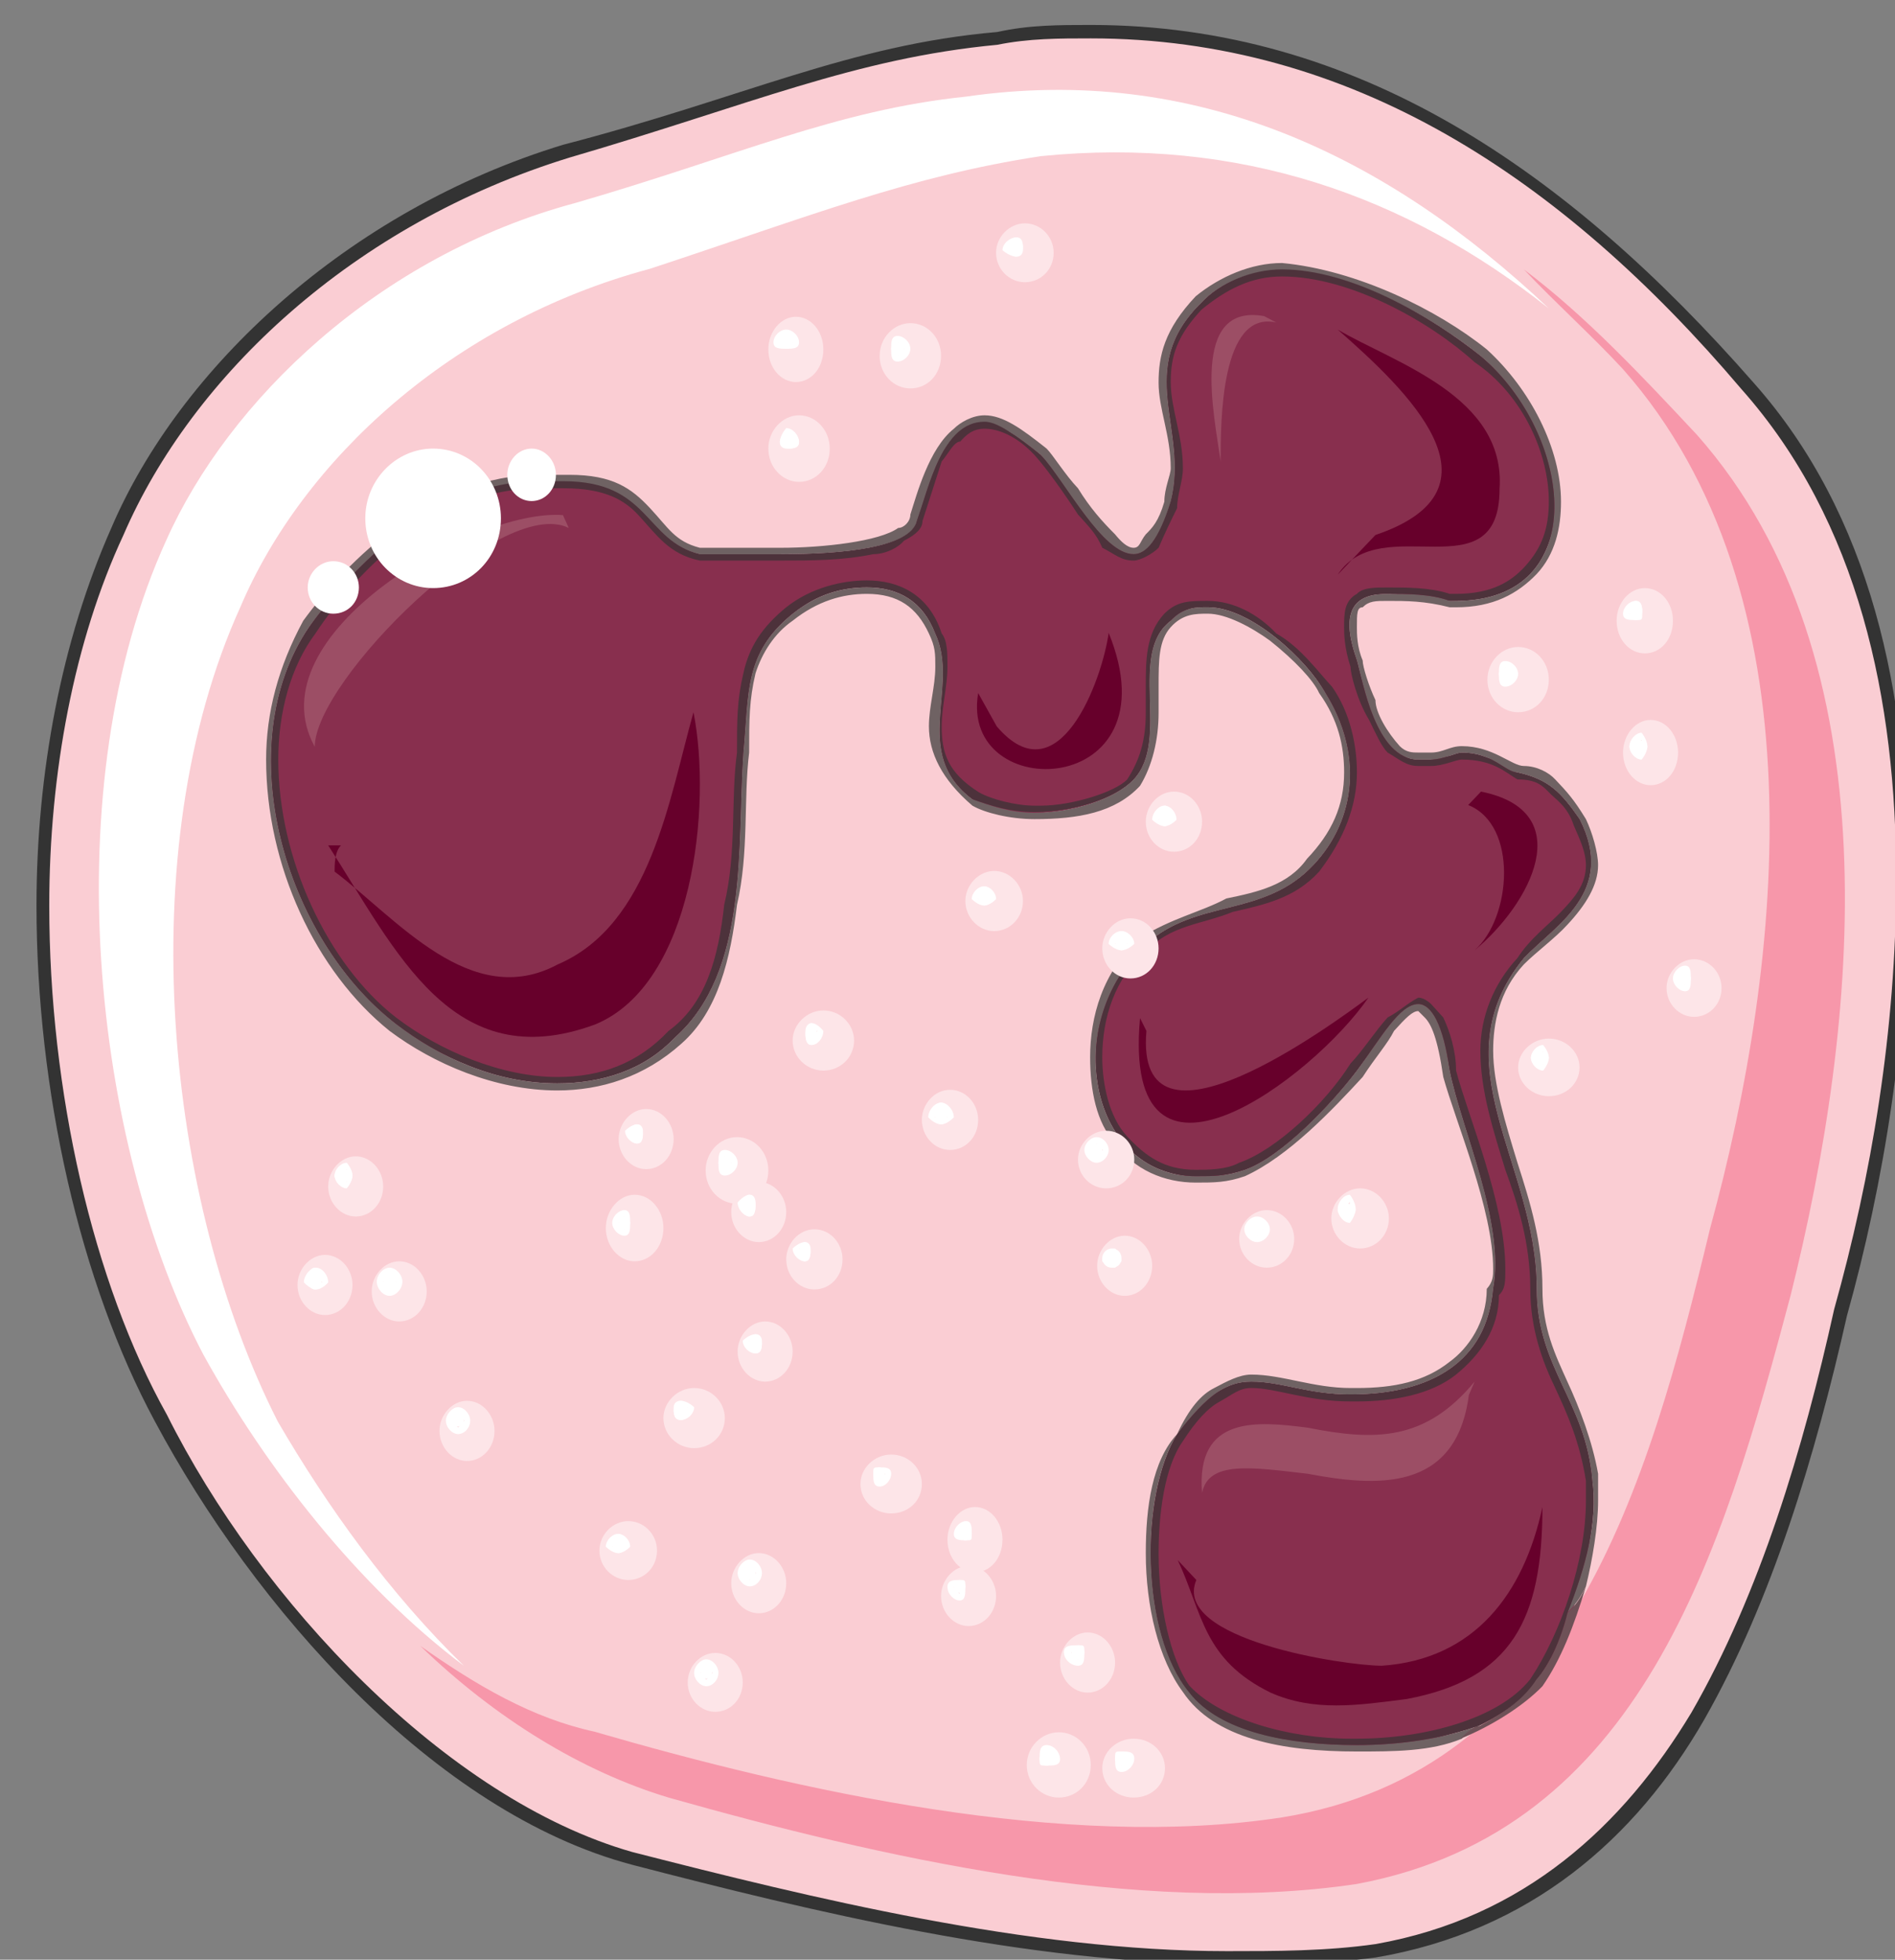 <svg xmlns="http://www.w3.org/2000/svg" version="1.0" viewBox="0 0 118.413 122.419"><rect x="0" y="0" width="118.413" height="122.419" fill="#808080" stroke="none"/><defs><clipPath clipPathUnits="userSpaceOnUse" id="a"><path d="M1.679.96h118.248v122.485H1.68z"/></clipPath></defs><path clip-path="url(#a)" d="M35.618 9.474C22.067 13.592 11.593 23.106 7.356 33.02-.04 49.97 2.319 73.915 10.034 88.786c5.836 11.553 17.43 23.946 29.462 27.264 13.952 3.717 31.74 7.835 46.492 5.796 19.348-3.318 24.785-22.746 29.022-40.096 5.037-18.149 7.356-42.534-5.796-57.805C96.422 9.475 81.31-.04 62.362 2.44c-8.914.839-15.91 3.717-26.744 7.035z" fill="#facdd3" fill-rule="evenodd"/><path d="M17.35 88.786c-6.956-13.672-9.275-35.578-2.32-50.889 3.879-9.114 13.193-17.79 25.585-21.107 10.074-3.318 16.27-5.797 24.426-7.036 12.392-1.24 22.866 2.479 31.74 9.514C86.707 9.754 74.715 3.958 60.363 6.036c-8.115.84-14.31 3.718-24.385 6.636C23.586 15.99 14.271 25.065 10.394 33.74c-6.996 15.31-4.637 37.657 2.318 50.889 3.878 7.035 9.674 14.47 16.27 19.428-4.637-4.517-8.514-9.914-11.633-15.27z" fill="#fff" fill-rule="evenodd"/><path d="M106.056 27.184c-3.478-3.718-6.956-7.436-10.834-10.354 1.96 2.079 4.278 4.157 6.197 6.236 12.392 14.032 10.073 36.778 5.436 53.687-3.877 16.15-8.914 33.9-26.744 36.778-13.551 2.079-30.181-1.639-42.974-5.357-3.877-.84-7.355-2.878-10.873-5.356 4.677 4.517 10.074 7.835 15.51 9.474 13.153 3.718 29.423 7.435 43.015 5.397 17.789-3.318 22.826-20.668 27.103-36.778 4.238-16.95 6.556-39.696-5.836-53.727z" fill="#f797aa" fill-rule="evenodd"/><path d="M34.819 30.102c-6.956-.84-12.792 4.957-15.51 9.074-5.038 7.436-1.52 19.428 5.436 24.825 4.637 3.718 12.792 5.357 17.43.8 4.637-4.118 3.877-11.993 4.277-17.75.36-3.717 0-6.236 3.078-8.714 3.118-2.479 7.356-2.878 8.915 1.239 1.559 3.318-1.56 7.475 2.318 10.354 2.319 1.639 8.115.84 10.074-1.24 2.319-2.478-.4-7.875 2.319-9.914 3.078-2.918 8.115 1.64 9.674 4.558 2.318 3.717 1.959 7.835-.76 10.713-3.118 3.318-7.355 2.079-10.473 4.997-6.197 5.357-2.719 16.95 6.196 14.032 2.318-.8 5.437-4.118 6.996-6.197 3.078-4.117 4.637-6.196 5.796 0 .76 3.718 3.478 9.515 2.718 13.632-.4 4.557-3.877 7.036-8.914 6.636-4.637 0-7.356-2.918-10.834 2.479-2.318 3.717-2.318 12.392.76 16.11 3.878 4.957 17.83 4.557 21.707-.8 2.318-2.918 3.837-8.714 3.478-12.432-.4-4.957-3.478-6.996-3.478-11.993 0-7.835-6.196-14.031-.8-20.667 1.96-2.039 5.797-4.118 3.478-8.675-1.16-1.639-1.919-2.479-3.877-2.878-.76-.44-1.92-1.68-5.397-.84-3.118.84-4.278-4.957-4.637-6.196-1.96-5.397 1.918-4.157 5.796-3.718 8.915 0 8.115-10.353 1.919-15.31-4.237-3.318-13.152-7.876-17.43-3.318-4.237 4.157-.759 7.875-1.918 12.432-2.319 7.435-5.797-.84-8.115-2.918-5.437-4.957-6.996 1.239-7.756 4.157-.4 2.479-9.674 2.479-13.552 2.039-3.477-.8-3.118-4.957-8.914-4.517z" fill="#882f4e" fill-rule="evenodd"/><path d="M73.595 97.46c1.56 3.319 1.56 6.197 5.797 8.276 2.718 1.2 5.397.8 8.515.4 6.556-1.24 8.475-4.957 8.475-11.993-1.16 5.397-4.238 9.514-10.034 9.914-2.319 0-13.152-1.64-11.593-5.357l-1.16-1.24zm-2.358-33.859c-1.16 12.793 10.833 3.718 14.271-1.279-2.278 1.68-14.631 10.794-13.871 2.079zM92.544 49.45c6.156 1.24 3.078 7.036-.4 9.914 2.319-2.039 2.719-7.835-.4-9.074l.8-.84zM83.59 35.898c2.718-4.117 10.113 1.24 10.113-5.357.4-5.796-6.596-7.875-10.114-9.953 4.278 3.757 10.874 9.953 2.359 12.832zm-22.467 7.396c-1.2 7.035 12.392 6.636 8.155-3.758-.4 2.918-3.118 10.394-6.996 5.837zm-40.615 9.514c4.277 6.636 7.755 14.471 16.67 11.193 6.156-2.518 7.315-13.672 6.156-19.508-1.52 5.397-2.679 13.272-8.475 15.75-5.437 2.919-10.074-2.878-13.952-5.796 0-.4 0-1.24.4-1.639z" fill="#67002b" fill-rule="evenodd"/><path d="M35.179 32.18c-5.437-.44-19.389 7.436-15.51 14.472 0-4.118 11.632-15.75 15.87-13.672l-.36-.8zm43.813-12.432c-4.677-.84-3.118 6.196-2.718 9.075 0-2.479 0-9.475 3.478-8.675zm13.152 66.56c-3.078 3.717-6.196 3.717-10.434 2.878-3.118-.4-6.995-.8-6.596 4.077.4-2.038 3.119-1.599 6.596-1.199 4.238.8 9.275 1.2 10.074-4.917l.36-.84z" fill="#9c4e65" fill-rule="evenodd"/><path d="m35.618 9.434-.4-.4C21.668 13.153 11.194 23.067 6.957 32.98 3.839 40.016 2.28 48.29 2.28 56.566c0 11.553 2.718 23.545 7.395 32.22 6.196 11.593 17.43 24.425 29.822 27.703 11.233 2.919 24.785 6.197 37.178 6.197 3.078 0 6.196 0 9.274-.4 9.674-1.64 16.27-7.436 20.547-14.871 4.238-7.436 6.956-16.55 8.915-25.225 2.319-8.275 3.838-17.789 3.838-27.303 0-11.553-2.319-22.707-9.674-30.981C97.98 10.674 84.789 1.559 68.159 1.559c-1.96 0-3.878 0-5.837.44-9.274.8-15.87 4.117-27.103 7.036l.4.4-.4-.4.4.4v.399c11.233-3.278 17.789-6.196 26.703-7.036 1.959-.4 3.878-.4 5.837-.4 16.23 0 29.422 8.675 40.655 21.907 7.356 8.275 9.674 19.428 9.674 30.582 0 9.514-1.559 18.628-3.877 26.903-1.92 8.675-4.638 17.75-8.915 25.185-4.237 7.036-10.434 12.832-19.748 14.471-3.078.44-6.196.44-9.274.44-12.393 0-25.945-3.318-37.178-6.196-11.633-3.318-23.266-15.71-29.062-27.304-4.638-8.275-7.356-20.267-7.356-31.82 0-8.275 1.56-16.55 4.637-23.146 4.278-9.914 14.352-19.428 27.903-23.586v-.4z" fill="#333" fill-rule="evenodd"/><path d="M80.111 16.43c-1.918 0-3.877.84-5.396 2.079-1.96 2.079-2.319 3.718-2.319 5.397 0 1.639.76 3.278.76 5.356 0 .4-.4 1.24-.4 2.079-.36 1.24-.76 1.639-1.16 2.039-.36.44-.36.84-.759.84-.4 0-.8-.4-1.16-.84-.799-.8-1.558-1.64-2.318-2.878-.8-.84-1.559-2.08-1.959-2.479-1.559-1.24-2.718-2.079-3.877-2.079-.76 0-1.52.44-1.92.84-1.558 1.239-2.318 4.117-2.717 5.357 0 .44-.4.839-.76.839-1.16.84-4.677 1.24-7.356 1.24h-5.037c-1.559-.4-1.958-1.24-3.118-2.48-1.159-1.238-2.318-2.078-5.037-2.078H33.66c-6.596 0-11.993 5.397-14.711 9.114-1.56 2.879-2.32 5.757-2.32 8.675 0 6.596 3.08 13.232 7.716 16.95 2.719 2.039 6.596 3.718 10.474 3.718 2.718 0 5.437-.84 7.755-2.919 2.319-2.038 3.078-5.356 3.478-8.674.76-3.278.4-6.596.76-9.514 0-2.04 0-3.279.4-4.957.4-1.24 1.159-2.479 2.318-3.279 1.559-1.239 3.118-1.678 4.637-1.678 1.959 0 3.118.839 3.878 2.478.4.84.4 1.24.4 2.079 0 1.239-.4 2.478-.4 3.718 0 1.639.8 3.317 2.718 4.956.76.44 2.319.84 3.878.84 2.718 0 5.037-.4 6.596-2.079.76-1.239 1.16-2.878 1.16-4.557v-1.639c0-1.639 0-2.878.759-3.718.76-.84 1.559-.84 2.318-.84 1.16 0 2.719.84 3.878 1.68 1.559 1.239 2.718 2.478 3.078 3.278 1.2 1.679 1.56 3.318 1.56 4.957 0 2.078-.76 3.757-2.32 5.396-1.159 1.64-3.078 2.08-5.036 2.479-1.56.84-3.478 1.24-5.397 2.478-2.359 2.08-3.118 4.957-3.118 7.436 0 2.079.4 4.117 1.559 5.357 1.16 1.679 3.078 2.478 5.037 2.478 1.159 0 1.919 0 3.078-.4 2.718-1.239 5.437-4.117 7.355-6.196.8-1.239 1.56-2.079 1.96-2.878.759-.84 1.159-1.24 1.518-1.24l.4.4c.4.4.8 1.24 1.16 3.718.799 2.878 3.117 8.275 3.117 11.993 0 .4 0 .8-.4 1.24 0 2.078-1.159 3.717-2.318 4.556-1.559 1.24-3.478 1.64-5.796 1.64h-.4c-2.319 0-4.278-.84-6.196-.84-.76 0-1.56.44-2.319.84-.8.4-1.559 1.239-2.319 2.878-1.559 1.679-1.958 4.557-1.958 7.435 0 3.318.8 6.636 2.318 8.675 1.959 2.918 6.196 3.718 10.874 3.718 2.318 0 4.637 0 6.556-.8.4-.44.8-.84 1.159-.84-2.319.84-5.037 1.24-7.715 1.24-4.278 0-8.555-.84-10.474-3.318-3.078-3.718-3.078-12.393-.76-16.11 1.92-2.479 3.079-3.278 4.638-3.278 1.918 0 3.478.8 6.196.8 5.037 0 8.515-2.04 8.914-6.597.76-4.157-1.958-9.914-2.718-13.632-.4-2.918-1.16-4.157-1.959-4.157-1.159 0-2.318 2.079-3.837 4.157-1.56 2.04-4.678 5.357-6.996 6.197-1.16.4-1.919.4-3.078.4-6.596 0-8.515-9.515-3.118-14.472 3.118-2.878 7.355-1.639 10.473-4.957 2.719-2.878 3.078-7.035.76-10.753-1.16-2.039-4.637-5.357-7.356-5.357-.76 0-1.559 0-2.318.84-2.719 2.038 0 7.435-2.319 9.913-1.16 1.24-3.878 2.08-6.196 2.08-1.56 0-2.719-.44-3.878-.84-3.877-2.918-.76-7.036-2.318-10.354-.8-2.039-2.319-2.878-4.278-2.878-1.519 0-3.078.4-4.637 1.639-3.078 2.478-2.718 4.957-3.078 8.675-.4 5.796.36 13.671-4.278 17.789-1.918 2.078-4.637 2.878-7.355 2.878-3.878 0-7.356-1.639-10.074-3.718-6.956-5.357-10.474-17.35-5.437-24.785 2.719-3.717 7.756-9.074 14.352-9.074h1.559c5.396 0 5.037 3.718 8.514 4.517h5.037c3.878 0 8.116-.4 8.515-2.039.76-2.078 1.56-6.196 4.238-6.196.8 0 1.959.8 3.518 2.039 1.519 1.679 3.837 6.196 5.796 6.196.76 0 1.56-.8 2.319-3.278 1.159-4.557-2.319-8.275 1.918-12.432 1.16-1.24 3.119-2.04 5.037-2.04 4.278 0 9.315 2.879 12.393 5.358 5.836 4.957 6.996 15.31-1.52 15.31h-.399c-1.16-.44-2.718-.44-3.878-.44-1.918 0-3.078.84-1.918 4.158.36 1.24 1.159 6.196 3.837 6.196h.8c.76 0 1.559-.44 1.919-.44 1.958 0 2.718 1.24 3.478 1.24 1.958.44 2.718 1.239 3.877 2.918 2.319 4.557-1.519 6.596-3.478 8.675-5.396 6.596.8 12.792.8 20.667 0 4.957 3.078 7.036 3.478 11.993.36 2.478-.4 5.357-1.56 8.235.4-.4.76-.8 1.16-1.64.4-1.638.76-3.717.76-5.356v-1.679c-.36-2.039-1.16-4.117-1.92-5.756-.759-1.68-1.558-3.318-1.558-5.797 0-2.918-.76-5.397-1.56-7.875-.759-2.479-1.519-4.957-1.519-6.996 0-1.679.36-3.718 1.92-5.397.799-.799 1.958-1.639 2.718-2.478 1.159-1.24 1.918-2.479 1.918-3.718 0-.8-.36-2.039-.76-2.878-.759-1.24-1.158-1.679-1.918-2.479-.4-.44-1.16-.839-1.959-.839-.76 0-1.919-1.24-3.877-1.24-.76 0-1.16.4-1.92.4h-.799c-.36 0-.76 0-1.159-.4-.76-.839-1.52-2.078-1.52-2.878-.399-.839-.799-2.078-.799-2.478-.36-.84-.36-1.679-.36-2.079 0-.84 0-1.239.36-1.239.4-.4.8-.4 1.56-.4 1.159 0 2.318 0 3.877.4h.4c2.318 0 3.838-.84 5.037-2.079 1.16-1.239 1.519-2.878 1.519-4.517 0-3.318-1.919-7.036-4.637-9.514-3.078-2.479-8.115-4.957-12.793-5.397z" fill="#6f6263" fill-rule="evenodd"/><path d="M99.1 99.1c-.36.84-.76 1.28-1.16 1.679-.4 1.639-1.159 3.318-1.958 4.117-.8 1.24-1.959 2.08-3.518 2.919-.4 0-.8.4-1.2.8 1.96-.8 3.918-2.04 5.118-3.279 1.159-1.679 1.958-3.718 2.718-6.236z" fill="#6e5157" fill-rule="evenodd"/><path d="M70.837 35.019c.4 0 1.16-.4 1.56-.8.359-.84.759-1.679 1.158-2.478 0-.84.36-1.68.36-2.479 0-2.078-.76-3.717-.76-5.396 0-1.64.4-2.879 1.92-4.518 1.559-1.279 3.118-2.078 5.036-2.078 4.278 0 9.315 2.878 12.033 5.356 3.078 2.079 4.637 5.797 4.637 8.675 0 1.679-.4 2.918-1.559 4.158-.76.799-1.919 1.639-4.237 1.639h-.4c-1.16-.4-2.718-.4-3.878-.4-.76 0-1.559 0-1.918.4-.8.44-.8 1.239-.8 2.078 0 .4 0 1.24.4 2.479 0 .4.4 2.078 1.16 3.318.399.8.759 1.639 1.158 2.039.76.44 1.16.839 1.92.839h.799c.76 0 1.559-.4 1.919-.4 1.958 0 2.718.8 3.478 1.24 1.199 0 1.559.4 1.958.799.4.44 1.16.84 1.56 2.079.36.84.759 1.639.759 2.478 0 1.24-.76 2.079-1.56 2.918-.759.8-1.918 1.64-2.717 2.879-1.52 1.639-2.32 3.717-2.32 5.796 0 2.479.8 4.957 1.56 7.436.76 2.078 1.559 4.557 1.559 7.435 0 2.479.76 4.557 1.56 6.196.759 1.64 1.518 3.318 1.918 5.797v1.24c0 3.717-1.56 8.274-3.478 11.152-1.959 2.479-6.596 3.718-10.833 3.718h-.4c-3.878 0-8.155-1.24-10.074-3.318-1.16-1.639-1.919-4.957-1.919-8.235 0-2.478.36-5.397 1.52-7.036.799-1.239 1.558-2.078 2.318-2.478.8-.44 1.2-.84 1.959-.84 1.559 0 3.478.84 6.196.84h.4c2.318 0 4.637-.44 6.196-1.679 1.519-1.24 2.678-2.878 2.678-4.957.4-.4.4-.8.4-1.639 0-4.118-2.319-9.514-3.078-12.393 0-1.239-.4-2.478-.8-3.318-.36-.4-.36-.4-.76-.839 0 0-.399-.4-.799-.4-.76.4-1.159.84-1.919 1.24-.76.839-1.559 2.078-2.318 2.878-1.56 2.478-4.637 5.396-6.956 6.196-.8.44-1.959.44-2.718.44-1.96 0-3.118-.84-4.278-2.079-1.159-1.24-1.559-3.318-1.559-4.957 0-2.479.8-4.957 2.719-6.596 1.559-1.679 3.478-1.679 5.436-2.479 1.92-.44 3.878-.839 5.397-2.518 1.56-2.039 2.359-4.118 2.359-6.196 0-1.64-.4-3.718-1.56-5.357-.799-.84-1.958-2.478-3.477-3.318-1.16-1.24-2.719-2.039-4.278-2.039-1.159 0-1.919 0-2.718.8-1.16 1.239-1.16 2.918-1.16 4.557v1.639c0 1.679-.36 2.918-1.159 4.157-.76.8-3.478 1.64-5.396 1.64h-.4c-1.16 0-2.719-.4-3.478-.84-1.959-1.24-2.319-2.478-2.319-4.117 0-1.24.36-2.479.36-3.718 0-.84 0-1.64-.36-2.079-.8-2.478-2.718-3.318-4.677-3.318-1.519 0-3.478.44-5.037 1.679-1.519 1.24-2.318 2.479-2.678 4.118-.4 1.678-.4 2.918-.4 4.957-.4 2.918 0 6.196-.8 9.514-.36 3.318-1.159 6.196-3.477 7.875-1.92 2.039-4.238 2.878-6.956 2.878-3.478 0-7.356-1.639-10.074-3.718-4.277-3.318-7.356-9.914-7.356-16.11 0-2.918.76-5.796 2.32-7.875 2.717-4.117 7.754-9.074 13.95-9.074h1.56c2.678 0 3.837.799 4.637 1.639 1.16 1.239 1.919 2.478 3.877 2.878h5.037c1.92 0 3.878 0 5.797-.4.76 0 1.559-.4 1.919-.84.8-.4 1.16-.799 1.16-1.239l1.198-3.717c.36-.4.76-1.24 1.16-1.24.36-.4.76-.8 1.519-.8.8 0 1.959.4 3.118 1.64.76.84 1.919 2.478 2.718 3.718.76.839 1.16 1.239 1.52 2.078.799.4 1.159.8 1.958.8m9.274-18.19c-1.918 0-3.877.84-5.037 2.08-4.237 4.157-.759 7.875-1.918 12.392-.76 2.479-1.56 3.318-2.319 3.318-1.959 0-4.277-4.557-5.796-6.196-1.56-1.24-2.719-2.079-3.518-2.079-2.679 0-3.478 4.158-4.238 6.196-.4 1.68-4.637 2.079-8.515 2.079h-5.037c-3.477-.84-3.118-4.557-8.514-4.557h-1.56c-6.595 0-11.632 5.397-14.35 9.114-5.038 7.436-1.52 19.428 5.436 24.785 2.718 2.079 6.196 3.718 10.074 3.718 2.718 0 5.437-.8 7.355-2.878 4.638-4.118 3.878-11.993 4.278-17.79.36-3.717 0-6.196 3.078-8.674 1.559-1.24 3.118-1.64 4.637-1.64 1.959 0 3.478.84 4.278 2.879 1.559 3.318-1.56 7.436 2.318 10.354 1.16.4 2.319.8 3.878.8 2.318 0 5.037-.8 6.196-2.04 2.319-2.478-.4-7.875 2.319-9.914.76-.839 1.559-.839 2.318-.839 2.719 0 6.197 3.318 7.356 5.357 2.318 3.718 1.959 7.875-.76 10.753-3.118 3.318-7.355 2.079-10.473 4.957-5.397 4.957-3.478 14.471 3.118 14.471 1.159 0 1.919 0 3.078-.4 2.318-.839 5.437-4.157 6.996-6.196 1.519-2.078 2.678-4.157 3.837-4.157.8 0 1.56 1.24 1.96 4.157.759 3.718 3.477 9.515 2.717 13.632-.4 4.557-3.877 6.596-8.914 6.596-2.718 0-4.278-.8-6.196-.8-1.56 0-2.719.8-4.638 3.279-2.318 3.757-2.318 12.432.76 16.15 1.919 2.478 6.196 3.278 10.474 3.278 2.678 0 5.396-.4 7.715-1.24 1.559-.799 2.718-1.638 3.518-2.878.76-.84 1.519-2.478 1.919-4.117 1.159-2.918 1.918-5.797 1.559-8.275-.4-4.957-3.478-7.036-3.478-11.993 0-7.875-6.196-14.071-.8-20.667 1.96-2.079 5.797-4.118 3.478-8.675-1.16-1.679-1.919-2.479-3.877-2.918-.76 0-1.52-1.24-3.478-1.24-.36 0-1.16.44-1.92.44h-.799c-2.678 0-3.478-4.957-3.837-6.196-1.16-3.318 0-4.157 1.918-4.157 1.16 0 2.719 0 3.878.44h.4c8.515 0 7.355-10.354 1.519-15.311-3.078-2.479-8.115-5.397-12.393-5.397z" fill="#4d323b" fill-rule="evenodd"/><path d="M22.826 32.38c0-2.398 1.919-4.357 4.238-4.357 2.358 0 4.237 1.959 4.237 4.357 0 2.439-1.879 4.358-4.237 4.358-2.319 0-4.238-1.92-4.238-4.358zm8.874-2.718c0-.88.68-1.639 1.52-1.639s1.519.76 1.519 1.639c0 .92-.68 1.639-1.52 1.639-.839 0-1.518-.72-1.518-1.639zm-12.472 7.036c0-.88.72-1.64 1.6-1.64.919 0 1.598.76 1.598 1.64 0 .92-.68 1.639-1.599 1.639-.88 0-1.599-.72-1.599-1.64z" fill="#fff" fill-rule="evenodd"/><path d="M59.204 96.182c0-1.12.8-2.04 1.72-2.04.958 0 1.718.92 1.718 2.04 0 1.159-.76 2.038-1.719 2.038-.92 0-1.719-.879-1.719-2.038z" fill="#fde5e8" fill-rule="evenodd"/><path d="M59.924 95.822c0-.2.2-.4.4-.4.24 0 .4.2.4.4 0 .24-.16.4-.4.4a.4.4 0 0 1-.4-.4z" fill="#fff" fill-rule="evenodd"/><path d="m60.004 95.822.36-.4v.4h-.76c0 .4.4.4.76.4s.36 0 .36-.4 0-.8-.36-.8-.76.4-.76.8h.4z" fill="#fff" fill-rule="evenodd"/><path d="M67.36 72.436c0-.96.799-1.799 1.758-1.799 1 0 1.759.84 1.759 1.8 0 .998-.76 1.798-1.759 1.798-.96 0-1.759-.8-1.759-1.799z" fill="#fde5e8" fill-rule="evenodd"/><path d="M68.159 71.836c0-.2.16-.4.36-.4.2 0 .36.2.36.4 0 .24-.16.4-.36.4-.2 0-.36-.16-.36-.4z" fill="#fff" fill-rule="evenodd"/><path d="m68.159 71.836.36-.4.4.4-.4.4-.36-.4h-.4c0 .4.4.8.76.8.4 0 .759-.4.759-.8s-.36-.8-.76-.8c-.36 0-.76.4-.76.8h.4z" fill="#fff" fill-rule="evenodd"/><path d="M57.605 69.958c0-1 .8-1.88 1.759-1.88 1 0 1.759.88 1.759 1.88 0 1.039-.76 1.878-1.759 1.878-.96 0-1.759-.839-1.759-1.878z" fill="#fde5e8" fill-rule="evenodd"/><path d="M58.405 69.558c0-.36.2-.68.4-.68.24 0 .4.32.4.68 0 .4-.16.68-.4.68-.2 0-.4-.28-.4-.68z" fill="#fff" fill-rule="evenodd"/><path d="m58.405 69.798.4-.44.4.44h-1.201s.4.44.8.44.799-.44.799-.44c0-.44-.4-.92-.8-.92s-.8.48-.8.92h.4z" fill="#fff" fill-rule="evenodd"/><path d="M68.558 79.072c0-1 .8-1.879 1.72-1.879.959 0 1.718.88 1.718 1.88 0 1.038-.76 1.878-1.719 1.878-.919 0-1.719-.84-1.719-1.879z" fill="#fde5e8" fill-rule="evenodd"/><path d="M68.878 78.592c0-.32.28-.6.6-.6.36 0 .6.28.6.6 0 .36-.24.6-.6.6a.59.59 0 0 1-.6-.6z" fill="#fff" fill-rule="evenodd"/><path d="M68.878 78.792h.4l.4-.4v.4h-.8s.4.4.8.4l.4-.4c0-.4-.4-.8-.4-.8-.4 0-.8.4-.8.8z" fill="#fff" fill-rule="evenodd"/><path d="M58.804 99.7c0-1 .8-1.88 1.72-1.88.959 0 1.718.88 1.718 1.88 0 1.039-.76 1.878-1.719 1.878-.92 0-1.719-.84-1.719-1.878z" fill="#fde5e8" fill-rule="evenodd"/><path d="M59.604 99.1c0-.2.16-.4.36-.4.2 0 .36.2.36.4 0 .24-.16.4-.36.4-.2 0-.36-.16-.36-.4z" fill="#fff" fill-rule="evenodd"/><path d="M59.604 99.14h.36v.44l-.36-.44h-.4c0 .44.4.84.76.84s.36-.4.36-.84c0-.44 0-.44-.36-.44s-.76 0-.76.44h.4z" fill="#fff" fill-rule="evenodd"/><path d="M53.767 92.704c0-1 .88-1.84 1.92-1.84 1.079 0 1.918.84 1.918 1.84 0 1.04-.84 1.839-1.919 1.839-1.04 0-1.919-.8-1.919-1.84z" fill="#fde5e8" fill-rule="evenodd"/><path d="M54.567 92.064c0-.2.16-.4.36-.4.2 0 .36.2.36.4 0 .24-.16.4-.36.4-.2 0-.36-.16-.36-.4z" fill="#fff" fill-rule="evenodd"/><path d="M54.567 92.064h.76l-.36.4v-.4h-.4c0 .4 0 .8.4.8.36 0 .72-.4.72-.8s-.36-.4-.72-.4c-.4 0-.4 0-.4.4z" fill="#fff" fill-rule="evenodd"/><path d="M71.597 51.329c0-1 .8-1.879 1.759-1.879.999 0 1.758.88 1.758 1.879 0 1.04-.76 1.879-1.758 1.879-.96 0-1.76-.84-1.76-1.88z" fill="#fde5e8" fill-rule="evenodd"/><path d="M72.396 50.97c0-.32.2-.64.4-.64.24 0 .4.32.4.64 0 .359-.16.639-.4.639-.2 0-.4-.28-.4-.64z" fill="#fff" fill-rule="evenodd"/><path d="m72.396 51.209.36-.44.4.44h-1.16s.4.4.76.4c.4 0 .76-.4.76-.4 0-.44-.36-.88-.76-.88-.36 0-.76.44-.76.88h.4z" fill="#fff" fill-rule="evenodd"/><path d="M60.323 56.286c0-1 .84-1.879 1.8-1.879.999 0 1.798.88 1.798 1.879 0 1.04-.8 1.879-1.799 1.879-.96 0-1.799-.84-1.799-1.88z" fill="#fde5e8" fill-rule="evenodd"/><path d="M61.123 55.966c0-.32.2-.6.4-.6.24 0 .4.28.4.6 0 .36-.16.6-.4.6-.2 0-.4-.24-.4-.6z" fill="#fff" fill-rule="evenodd"/><path d="m61.123 56.166.36-.4.4.4h-1.161s.4.4.76.4c.4 0 .76-.4.76-.4 0-.4-.36-.8-.76-.8-.36 0-.76.4-.76.8h.4z" fill="#fff" fill-rule="evenodd"/><path d="M68.878 59.244c0-1 .8-1.879 1.76-1.879.999 0 1.758.88 1.758 1.88 0 1.038-.76 1.878-1.759 1.878-.96 0-1.759-.84-1.759-1.879z" fill="#fde5e8" fill-rule="evenodd"/><path d="M69.678 58.764c0-.32.2-.6.4-.6.24 0 .4.28.4.6 0 .36-.16.6-.4.6-.2 0-.4-.24-.4-.6z" fill="#fff" fill-rule="evenodd"/><path d="m69.678 58.964.4-.4.4.4h-1.201s.4.4.8.4.799-.4.799-.4c0-.4-.4-.8-.8-.8s-.799.4-.799.8h.4z" fill="#fff" fill-rule="evenodd"/><path d="M101.419 47.012c0-1.12.8-2.04 1.718-2.04.96 0 1.72.92 1.72 2.04 0 1.159-.76 2.038-1.72 2.038-.919 0-1.718-.88-1.718-2.038z" fill="#fde5e8" fill-rule="evenodd"/><path d="M101.818 46.652c0-.2.28-.4.56-.4.32 0 .56.2.56.4 0 .24-.24.4-.56.4-.28 0-.56-.16-.56-.4z" fill="#fff" fill-rule="evenodd"/><path d="M101.818 46.612h.4l.36-.4v.84l-.36-.44h-.4c0 .44.4.84.76.84 0 0 .36-.4.36-.84 0-.4-.36-.84-.36-.84-.36 0-.76.44-.76.84z" fill="#fff" fill-rule="evenodd"/><path d="M49.53 65c0-.999.88-1.878 1.919-1.878 1.08 0 1.919.88 1.919 1.879 0 1.039-.84 1.878-1.92 1.878-1.039 0-1.918-.839-1.918-1.878z" fill="#fde5e8" fill-rule="evenodd"/><path d="M50.33 64.6c0-.359.16-.679.36-.679.2 0 .36.32.36.68 0 .4-.16.68-.36.68-.2 0-.36-.28-.36-.68z" fill="#fff" fill-rule="evenodd"/><path d="M50.33 64.401h.759l-.36.44v-.44h-.4c0 .44 0 .88.4.88.36 0 .72-.44.72-.88 0 0-.36-.48-.72-.48-.4 0-.4.48-.4.48z" fill="#fff" fill-rule="evenodd"/><path d="M44.093 73.116c0-1.12.88-2.08 1.96-2.08 1.118 0 1.958.96 1.958 2.08 0 1.159-.84 2.078-1.959 2.078-1.08 0-1.959-.919-1.959-2.078z" fill="#fde5e8" fill-rule="evenodd"/><path d="M44.893 72.636c0-.2.2-.4.4-.4.24 0 .4.2.4.4 0 .24-.16.4-.4.4a.4.4 0 0 1-.4-.4z" fill="#fff" fill-rule="evenodd"/><path d="M44.893 72.636h.4v-.4l.4.4-.4.4v-.4h-.4c0 .4 0 .8.4.8s.8-.4.8-.8-.4-.8-.8-.8-.4.4-.4.8z" fill="#fff" fill-rule="evenodd"/><path d="M38.657 71.157c0-1 .8-1.879 1.719-1.879.959 0 1.718.88 1.718 1.879 0 1.04-.76 1.879-1.718 1.879-.92 0-1.72-.84-1.72-1.88z" fill="#fde5e8" fill-rule="evenodd"/><path d="M39.376 70.837c0-.32.2-.6.4-.6.24 0 .4.28.4.6 0 .36-.16.6-.4.6-.2 0-.4-.24-.4-.6z" fill="#fff" fill-rule="evenodd"/><path d="M39.456 70.637h.36v.4l-.36-.4h-.4c0 .4.4.8.76.8s.36-.4.36-.8c0 0 0-.4-.36-.4s-.76.4-.76.4h.4z" fill="#fff" fill-rule="evenodd"/><path d="M37.857 76.714c0-1.12.84-2.08 1.799-2.08 1 0 1.799.96 1.799 2.08 0 1.159-.8 2.078-1.799 2.078-.96 0-1.799-.92-1.799-2.078z" fill="#fde5e8" fill-rule="evenodd"/><path d="M38.657 76.394c0-.2.16-.4.36-.4.2 0 .36.2.36.4 0 .24-.16.4-.36.4-.2 0-.36-.16-.36-.4z" fill="#fff" fill-rule="evenodd"/><path d="m38.657 76.394.36-.4v.8l-.36-.4h-.4c0 .4.4.8.76.8s.36-.4.36-.8 0-.8-.36-.8-.76.4-.76.8h.4z" fill="#fff" fill-rule="evenodd"/><path d="M41.455 88.586c0-1 .88-1.879 1.919-1.879 1.08 0 1.919.88 1.919 1.88 0 1.039-.84 1.878-1.92 1.878-1.039 0-1.918-.84-1.918-1.879z" fill="#fde5e8" fill-rule="evenodd"/><path d="M42.094 88.107c0-.32.2-.6.44-.6.28 0 .44.28.44.6 0 .36-.16.6-.44.6-.24 0-.44-.24-.44-.6z" fill="#fff" fill-rule="evenodd"/><path d="M42.094 87.907h.88l-.44.4v-.4h-.44c0 .4 0 .8.44.8s.84-.4.84-.8c0 0-.4-.4-.84-.4-.44 0-.44.4-.44.4z" fill="#fff" fill-rule="evenodd"/><path d="M46.092 84.429c0-1 .8-1.879 1.719-1.879.96 0 1.719.88 1.719 1.879 0 1.04-.76 1.879-1.719 1.879-.92 0-1.719-.84-1.719-1.88z" fill="#fde5e8" fill-rule="evenodd"/><path d="M46.812 83.95c0-.32.2-.6.4-.6.24 0 .4.28.4.6 0 .359-.16.599-.4.599-.2 0-.4-.24-.4-.6z" fill="#fff" fill-rule="evenodd"/><path d="M46.812 83.75h.4v.399l-.4-.4h-.4c0 .4.4.8.8.8s.4-.4.4-.8c0 0 0-.4-.4-.4s-.8.4-.8.4h.4z" fill="#fff" fill-rule="evenodd"/><path d="M49.13 78.672c0-1 .8-1.879 1.76-1.879.999 0 1.758.88 1.758 1.88 0 1.039-.76 1.878-1.759 1.878-.96 0-1.759-.84-1.759-1.879z" fill="#fde5e8" fill-rule="evenodd"/><path d="M49.93 78.193c0-.32.16-.6.36-.6.2 0 .36.28.36.6 0 .36-.16.6-.36.6-.2 0-.36-.24-.36-.6z" fill="#fff" fill-rule="evenodd"/><path d="M49.93 77.993h.36v.4l-.36-.4h-.4c0 .4.4.8.76.8s.36-.4.36-.8c0 0 0-.4-.36-.4s-.76.4-.76.4h.4z" fill="#fff" fill-rule="evenodd"/><path d="M45.692 75.714c0-1 .8-1.879 1.72-1.879.959 0 1.718.88 1.718 1.88 0 1.038-.76 1.878-1.719 1.878-.92 0-1.719-.84-1.719-1.879z" fill="#fde5e8" fill-rule="evenodd"/><path d="M46.412 75.314c0-.36.2-.68.4-.68.24 0 .4.32.4.68 0 .4-.16.68-.4.68-.2 0-.4-.28-.4-.68z" fill="#fff" fill-rule="evenodd"/><path d="M46.492 75.114h.36v.44l-.36-.44h-.4c0 .44.4.88.76.88s.36-.44.36-.88c0 0 0-.48-.36-.48s-.76.48-.76.48h.4z" fill="#fff" fill-rule="evenodd"/><path d="M20.508 74.115c0-1 .8-1.879 1.719-1.879.959 0 1.718.88 1.718 1.88 0 1.038-.76 1.878-1.718 1.878-.92 0-1.72-.84-1.72-1.879z" fill="#fde5e8" fill-rule="evenodd"/><path d="M20.907 73.435c0-.2.28-.4.56-.4.32 0 .56.2.56.4 0 .24-.24.4-.56.4-.28 0-.56-.16-.56-.4z" fill="#fff" fill-rule="evenodd"/><path d="M20.907 73.435h.4l.36-.4v.8l-.36-.4h-.4c0 .4.4.8.76.8 0 0 .36-.4.36-.8s-.36-.799-.36-.799c-.36 0-.76.4-.76.8z" fill="#fff" fill-rule="evenodd"/><path d="M23.226 80.671c0-1 .8-1.879 1.719-1.879.96 0 1.719.88 1.719 1.88 0 1.038-.76 1.878-1.72 1.878-.919 0-1.718-.84-1.718-1.879z" fill="#fde5e8" fill-rule="evenodd"/><path d="M23.945 80.071c0-.24.2-.48.4-.48.24 0 .4.24.4.48 0 .28-.16.48-.4.48-.2 0-.4-.2-.4-.48z" fill="#fff" fill-rule="evenodd"/><path d="m23.945 80.071.4-.44.4.44-.4.44-.4-.44h-.4c0 .44.4.88.8.88s.8-.44.8-.88-.4-.879-.8-.879-.8.44-.8.88h.4z" fill="#fff" fill-rule="evenodd"/><path d="M18.589 80.271c0-.999.8-1.879 1.719-1.879.96 0 1.719.88 1.719 1.88 0 1.039-.76 1.878-1.72 1.878-.919 0-1.718-.84-1.718-1.879z" fill="#fde5e8" fill-rule="evenodd"/><path d="M19.228 79.872c0-.36.2-.68.44-.68.28 0 .44.32.44.68 0 .4-.16.68-.44.68-.24 0-.44-.28-.44-.68z" fill="#fff" fill-rule="evenodd"/><path d="m19.388 80.111.36-.44.4.44h-1.16s.4.44.76.44c.4 0 .76-.44.76-.44 0-.44-.36-.919-.76-.919-.36 0-.76.48-.76.92h.4z" fill="#fff" fill-rule="evenodd"/><path d="M66.24 103.857c0-1 .8-1.879 1.719-1.879.96 0 1.719.88 1.719 1.88 0 1.038-.76 1.878-1.72 1.878-.919 0-1.718-.84-1.718-1.879z" fill="#fde5e8" fill-rule="evenodd"/><path d="M66.96 103.217c0-.24.2-.44.4-.44.239 0 .399.2.399.44 0 .28-.16.44-.4.44-.2 0-.4-.16-.4-.44z" fill="#fff" fill-rule="evenodd"/><path d="M66.92 103.217h.44v.44l-.44-.44h-.44c0 .44.44.84.88.84.399 0 .399-.4.399-.84 0-.44 0-.44-.4-.44-.44 0-.88 0-.88.44h.44z" fill="#fff" fill-rule="evenodd"/><path d="M68.878 110.453c0-1 .88-1.839 1.96-1.839 1.118 0 1.958.84 1.958 1.84 0 1.038-.84 1.838-1.959 1.838-1.08 0-1.959-.8-1.959-1.839z" fill="#fde5e8" fill-rule="evenodd"/><path d="M69.678 109.853c0-.24.2-.44.4-.44.24 0 .4.2.4.44 0 .28-.16.44-.4.44-.2 0-.4-.16-.4-.44z" fill="#fff" fill-rule="evenodd"/><path d="M69.678 109.853h.8l-.4.44v-.44h-.4c0 .44 0 .84.4.84s.799-.4.799-.84c0-.44-.4-.44-.8-.44s-.4 0-.4.44z" fill="#fff" fill-rule="evenodd"/><path d="M64.161 110.253c0-1.12.92-2.039 1.999-2.039 1.12 0 1.999.92 1.999 2.04 0 1.158-.88 2.038-2 2.038-1.078 0-1.998-.88-1.998-2.039z" fill="#fde5e8" fill-rule="evenodd"/><path d="M64.96 109.853c0-.24.2-.44.44-.44.28 0 .44.2.44.44 0 .28-.16.44-.44.44-.24 0-.44-.16-.44-.44z" fill="#fff" fill-rule="evenodd"/><path d="M64.96 109.893h.44v-.44l.44.44h-.88c0 .4 0 .4.44.4s.84 0 .84-.4c0-.44-.4-.88-.84-.88-.44 0-.44.44-.44.88z" fill="#fff" fill-rule="evenodd"/><path d="M27.463 89.386c0-1 .8-1.879 1.72-1.879.959 0 1.718.88 1.718 1.879 0 1.04-.76 1.879-1.719 1.879-.92 0-1.719-.84-1.719-1.88z" fill="#fde5e8" fill-rule="evenodd"/><path d="M28.183 88.706c0-.2.2-.4.4-.4.24 0 .4.2.4.4 0 .24-.16.4-.4.4a.4.4 0 0 1-.4-.4z" fill="#fff" fill-rule="evenodd"/><path d="m28.263 88.746.36-.4.4.4-.4.44-.36-.44h-.4c0 .44.4.84.76.84.4 0 .76-.4.76-.84 0-.4-.36-.84-.76-.84-.36 0-.76.44-.76.84h.4z" fill="#fff" fill-rule="evenodd"/><path d="M37.457 96.861c0-1 .84-1.839 1.8-1.839.999 0 1.798.84 1.798 1.84 0 1.039-.8 1.838-1.799 1.838-.96 0-1.799-.8-1.799-1.839z" fill="#fde5e8" fill-rule="evenodd"/><path d="M38.257 96.422c0-.32.2-.6.4-.6.24 0 .4.28.4.6 0 .36-.16.6-.4.6-.2 0-.4-.24-.4-.6z" fill="#fff" fill-rule="evenodd"/><path d="m38.257 96.621.36-.4.4.4h-1.161s.4.4.76.4c.4 0 .76-.4.76-.4 0-.4-.36-.8-.76-.8-.36 0-.76.4-.76.8h.4z" fill="#fff" fill-rule="evenodd"/><path d="M45.692 98.9c0-1 .8-1.879 1.72-1.879.959 0 1.718.88 1.718 1.88 0 1.038-.76 1.878-1.719 1.878-.92 0-1.719-.84-1.719-1.879z" fill="#fde5e8" fill-rule="evenodd"/><path d="M46.412 98.26c0-.24.2-.44.4-.44.24 0 .4.2.4.44 0 .28-.16.44-.4.44-.2 0-.4-.16-.4-.44z" fill="#fff" fill-rule="evenodd"/><path d="m46.492 98.26.36-.4.4.4-.4.44-.36-.44h-.4c0 .44.4.84.76.84.4 0 .76-.4.76-.84 0-.4-.36-.839-.76-.839-.36 0-.76.44-.76.84h.4z" fill="#fff" fill-rule="evenodd"/><path d="M42.974 105.096c0-1 .8-1.839 1.719-1.839.96 0 1.719.84 1.719 1.84 0 1.039-.76 1.838-1.72 1.838-.919 0-1.718-.8-1.718-1.839z" fill="#fde5e8" fill-rule="evenodd"/><path d="M43.773 104.457c0-.2.16-.4.36-.4.2 0 .36.2.36.4 0 .24-.16.4-.36.4-.2 0-.36-.16-.36-.4z" fill="#fff" fill-rule="evenodd"/><path d="m43.773 104.497.36-.4.4.4-.4.44-.36-.44h-.4c0 .44.4.84.76.84.4 0 .76-.4.76-.84 0-.4-.36-.84-.76-.84-.36 0-.76.44-.76.84h.4z" fill="#fff" fill-rule="evenodd"/><path d="M48.01 28.023c0-1.12.88-2.079 1.92-2.079 1.08 0 1.919.96 1.919 2.079 0 1.16-.84 2.079-1.92 2.079-1.039 0-1.918-.92-1.918-2.079z" fill="#fde5e8" fill-rule="evenodd"/><path d="M48.73 27.583c0-.24.28-.44.6-.44.36 0 .6.2.6.44 0 .28-.24.44-.6.44-.32 0-.6-.16-.6-.44z" fill="#fff" fill-rule="evenodd"/><path d="M48.73 27.623h.4v-.44l.4.44h-.8c0 .4.4.4.4.4.4 0 .8 0 .8-.4 0-.44-.4-.88-.8-.88 0 0-.4.44-.4.88z" fill="#fff" fill-rule="evenodd"/><path d="M54.967 22.227c0-1.12.88-2.04 1.919-2.04 1.079 0 1.918.92 1.918 2.04 0 1.159-.84 2.038-1.918 2.038-1.04 0-1.92-.88-1.92-2.038z" fill="#fde5e8" fill-rule="evenodd"/><path d="M55.686 21.787c0-.2.2-.4.4-.4.24 0 .4.2.4.4 0 .24-.16.4-.4.4a.4.4 0 0 1-.4-.4z" fill="#fff" fill-rule="evenodd"/><path d="M55.686 21.787h.4v-.4l.4.4-.4.4v-.4h-.4c0 .4 0 .8.4.8s.8-.4.8-.8-.4-.8-.8-.8-.4.4-.4.8z" fill="#fff" fill-rule="evenodd"/><path d="M48.01 21.827c0-1.12.8-2.039 1.72-2.039.96 0 1.719.92 1.719 2.039 0 1.16-.76 2.039-1.72 2.039-.919 0-1.718-.88-1.718-2.04z" fill="#fde5e8" fill-rule="evenodd"/><path d="M48.73 21.387c0-.2.2-.4.4-.4.24 0 .4.2.4.4 0 .24-.16.4-.4.4a.4.4 0 0 1-.4-.4z" fill="#fff" fill-rule="evenodd"/><path d="m48.73 21.387.4-.4.4.4h-1.2c0 .4.4.4.8.4s.8 0 .8-.4-.4-.8-.8-.8-.8.4-.8.8h.4z" fill="#fff" fill-rule="evenodd"/><path d="M62.242 15.79c0-.999.84-1.838 1.8-1.838.999 0 1.798.839 1.798 1.838 0 1.04-.8 1.84-1.799 1.84-.96 0-1.799-.8-1.799-1.84z" fill="#fde5e8" fill-rule="evenodd"/><path d="M63.042 15.43c0-.32.2-.599.44-.599.28 0 .44.28.44.6 0 .36-.16.6-.44.6-.24 0-.44-.24-.44-.6z" fill="#fff" fill-rule="evenodd"/><path d="m63.082 15.63.44-.4v.4h-.88s.44.4.88.4c.4 0 .4-.4.4-.4 0-.4 0-.799-.4-.799-.44 0-.88.4-.88.8h.44z" fill="#fff" fill-rule="evenodd"/><path d="M104.137 61.723c0-.96.8-1.8 1.719-1.8.96 0 1.719.84 1.719 1.8 0 .999-.76 1.799-1.72 1.799-.919 0-1.718-.8-1.718-1.8z" fill="#fde5e8" fill-rule="evenodd"/><path d="M104.856 61.123c0-.2.2-.4.4-.4.24 0 .4.2.4.4 0 .24-.16.4-.4.4a.4.4 0 0 1-.4-.4z" fill="#fff" fill-rule="evenodd"/><path d="m104.936 61.123.36-.4v.8l-.36-.4h-.4c0 .4.4.8.76.8s.36-.4.36-.8 0-.8-.36-.8-.76.4-.76.8h.4z" fill="#fff" fill-rule="evenodd"/><path d="M83.19 76.114c0-1 .84-1.879 1.798-1.879 1 0 1.8.88 1.8 1.879 0 1.04-.8 1.879-1.8 1.879-.959 0-1.798-.84-1.798-1.88z" fill="#fde5e8" fill-rule="evenodd"/><path d="M83.59 75.594c0-.2.28-.4.559-.4.32 0 .56.2.56.4 0 .24-.24.4-.56.4-.28 0-.56-.16-.56-.4z" fill="#fff" fill-rule="evenodd"/><path d="M83.59 75.514h.4l.359-.44v.88l-.36-.44h-.4c0 .44.4.88.76.88 0 0 .36-.44.36-.88s-.36-.88-.36-.88c-.36 0-.76.44-.76.88z" fill="#fff" fill-rule="evenodd"/><path d="M77.433 77.393c0-.96.8-1.799 1.719-1.799.96 0 1.719.84 1.719 1.8 0 .998-.76 1.798-1.719 1.798-.92 0-1.719-.8-1.719-1.799z" fill="#fde5e8" fill-rule="evenodd"/><path d="M78.153 76.793c0-.2.2-.4.4-.4.24 0 .4.2.4.4 0 .24-.16.4-.4.4a.4.4 0 0 1-.4-.4z" fill="#fff" fill-rule="evenodd"/><path d="m78.153 76.793.4-.4.4.4-.4.4-.4-.4h-.4c0 .4.4.8.8.8s.799-.4.799-.8-.4-.8-.8-.8-.8.4-.8.8h.4z" fill="#fff" fill-rule="evenodd"/><path d="M94.863 66.68c0-.96.879-1.8 1.918-1.8 1.08 0 1.92.84 1.92 1.8 0 .999-.84 1.798-1.92 1.798-1.039 0-1.918-.799-1.918-1.798z" fill="#fde5e8" fill-rule="evenodd"/><path d="M95.662 66.08c0-.2.28-.4.56-.4.32 0 .56.2.56.4 0 .24-.24.4-.56.4-.28 0-.56-.16-.56-.4z" fill="#fff" fill-rule="evenodd"/><path d="M95.662 66.08h.4l.36-.4v.8l-.36-.4h-.4c0 .4.4.8.76.8 0 0 .36-.4.36-.8s-.36-.8-.36-.8c-.36 0-.76.4-.76.8z" fill="#fff" fill-rule="evenodd"/><path d="M92.944 42.454c0-1.12.88-2.038 1.919-2.038 1.079 0 1.918.919 1.918 2.038 0 1.16-.84 2.039-1.918 2.039-1.04 0-1.92-.88-1.92-2.039z" fill="#fde5e8" fill-rule="evenodd"/><path d="M93.663 42.094c0-.2.2-.4.4-.4.24 0 .4.2.4.4 0 .24-.16.4-.4.4a.4.4 0 0 1-.4-.4z" fill="#fff" fill-rule="evenodd"/><path d="M93.663 42.094h.4v-.4l.4.4-.4.4v-.4h-.4c0 .4 0 .8.4.8s.8-.4.8-.8-.4-.799-.8-.799-.4.4-.4.8z" fill="#fff" fill-rule="evenodd"/><path d="M101.019 38.776c0-1.119.8-2.038 1.759-2.038 1 0 1.759.92 1.759 2.038 0 1.16-.76 2.04-1.76 2.04-.959 0-1.758-.88-1.758-2.04z" fill="#fde5e8" fill-rule="evenodd"/><path d="M101.818 38.137c0-.32.2-.6.4-.6.24 0 .4.28.4.6 0 .36-.16.6-.4.6-.2 0-.4-.24-.4-.6z" fill="#fff" fill-rule="evenodd"/><path d="m101.818 38.337.4-.4v.4h-.8c0 .4.4.4.8.4s.4 0 .4-.4 0-.8-.4-.8-.8.4-.8.8h.4z" fill="#fff" fill-rule="evenodd"/></svg>